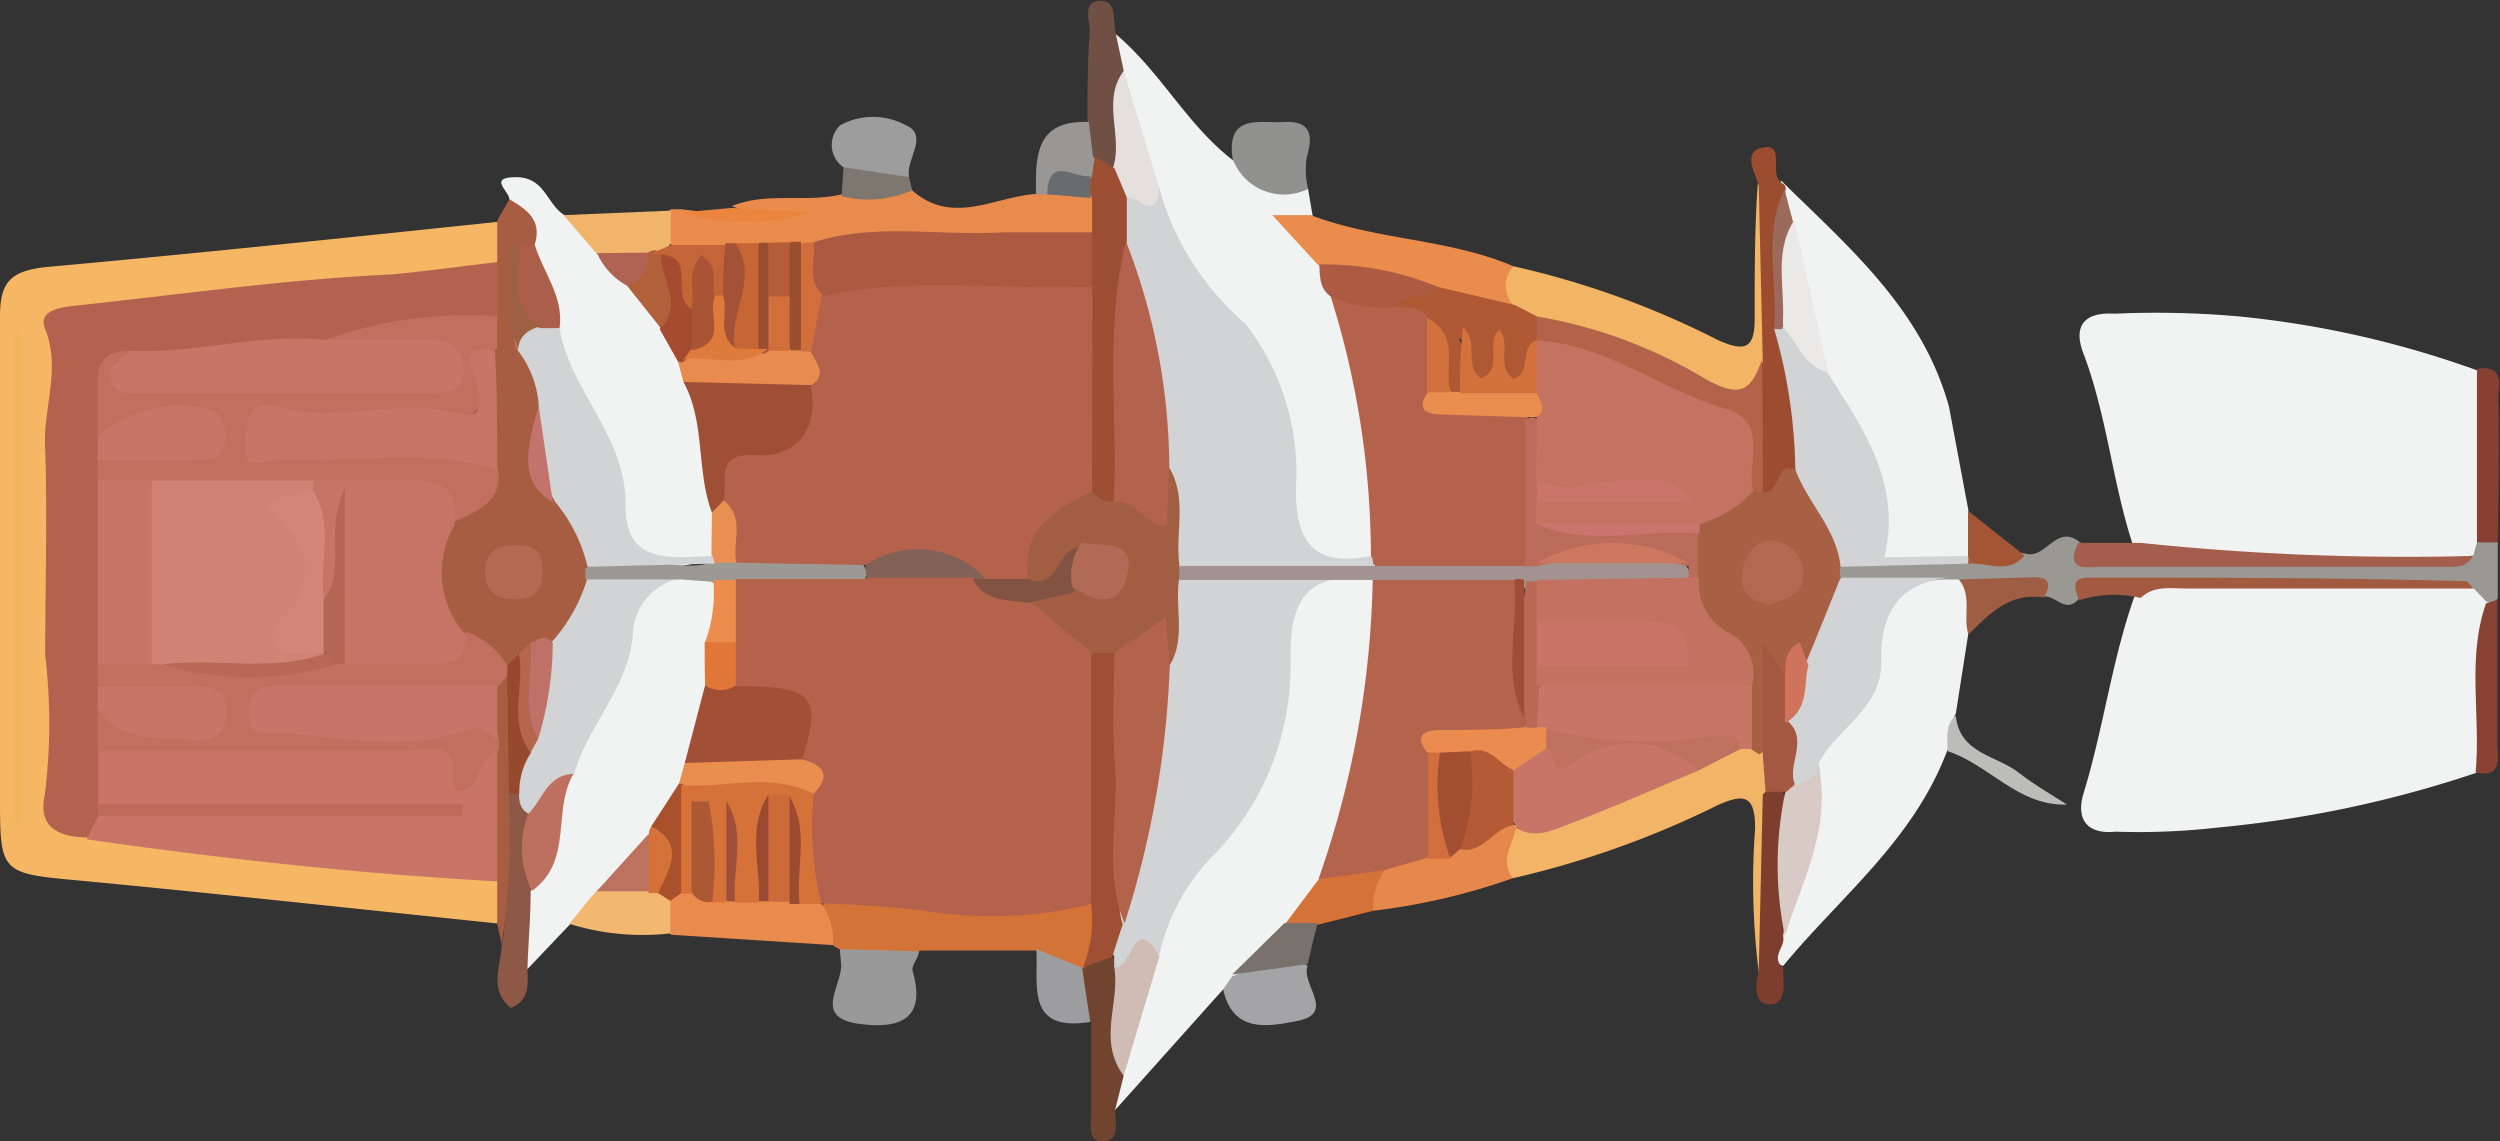 <svg xmlns="http://www.w3.org/2000/svg" viewBox="0 0 55.31 25.25"><rect x="0" y="0" width="55.31" height="25.25" fill="#333333" stroke="none"/><defs><style>.cls-1{fill:#f1f2f2;}.cls-2{fill:#f5b763;}.cls-3{fill:#a65d42;}.cls-4{fill:#f2b466;}.cls-5{fill:#e88b4d;}.cls-6{fill:#f2b566;}.cls-7{fill:#d37337;}.cls-8{fill:#9a9893;}.cls-9{fill:#e98c4c;}.cls-10{fill:#9d4d2f;}.cls-11{fill:#9a999a;}.cls-12{fill:#e6884b;}.cls-13{fill:#919290;}.cls-14{fill:#70442f;}.cls-15{fill:#8e5847;}.cls-16{fill:#a4a4a6;}.cls-17{fill:#9d9d9e;}.cls-18{fill:#f0b56a;}.cls-19{fill:#704f45;}.cls-20{fill:#864133;}.cls-21{fill:#874233;}.cls-22{fill:#f3b86f;}.cls-23{fill:#7e3e2e;}.cls-24{fill:#d57238;}.cls-25{fill:#9d9c9e;}.cls-26{fill:#999696;}.cls-27{fill:#78716c;}.cls-28{fill:#bcbcbb;}.cls-29{fill:#7d776f;}.cls-30{fill:#eb853e;}.cls-31{fill:#a25a40;}.cls-32{fill:#a45e4d;}.cls-33{fill:#b2624e;}.cls-34{fill:#c87567;}.cls-35{fill:#efb65b;}.cls-36{fill:#d1d3d4;}.cls-37{fill:#b4624c;}.cls-38{fill:#e5dfdd;}.cls-39{fill:#ac5a42;}.cls-40{fill:#b4634d;}.cls-41{fill:#a39390;}.cls-42{fill:#cfbcb5;}.cls-43{fill:#a45535;}.cls-44{fill:#9f5e44;}.cls-45{fill:#a15036;}.cls-46{fill:#bd7060;}.cls-47{fill:#e98e4f;}.cls-48{fill:#9c9894;}.cls-49{fill:#bd715f;}.cls-50{fill:#a9512a;}.cls-51{fill:#ec8d4d;}.cls-52{fill:#e07638;}.cls-53{fill:#d47239;}.cls-54{fill:#9e4f35;}.cls-55{fill:#e88b4f;}.cls-56{fill:#ab5f4b;}.cls-57{fill:#a54c30;}.cls-58{fill:#b2603a;}.cls-59{fill:#e98f51;}.cls-60{fill:#b06353;}.cls-61{fill:#d8cac4;}.cls-62{fill:#ebe8e8;}.cls-63{fill:#9b6a5b;}.cls-64{fill:#c17060;}.cls-65{fill:#c67466;}.cls-66{fill:#c1705f;}.cls-67{fill:#c77567;}.cls-68{fill:#b36a53;}.cls-69{fill:#bf7168;}.cls-70{fill:#c3736b;}.cls-71{fill:#97492e;}.cls-72{fill:#9d6043;}.cls-73{fill:#b6654e;}.cls-74{fill:#a76043;}.cls-75{fill:#a45841;}.cls-76{fill:#bf705e;}.cls-77{fill:#ac5941;}.cls-78{fill:#9d4f34;}.cls-79{fill:#c66635;}.cls-80{fill:#c36536;}.cls-81{fill:#a45237;}.cls-82{fill:#d16f3c;}.cls-83{fill:#9b4d2f;}.cls-84{fill:#9b4d30;}.cls-85{fill:#b65d37;}.cls-86{fill:#696c6f;}.cls-87{fill:#b26349;}.cls-88{fill:#ae5834;}.cls-89{fill:#9f4f34;}.cls-90{fill:#ad5835;}.cls-91{fill:#ca6b39;}.cls-92{fill:#9f4f3a;}.cls-93{fill:#9b4a31;}.cls-94{fill:#9c4a32;}.cls-95{fill:#b45a35;}.cls-96{fill:#a34f32;}.cls-97{fill:#d26e3e;}.cls-98{fill:#c77568;}.cls-99{fill:#c67567;}.cls-100{fill:#bd6a5b;}.cls-101{fill:#a25e43;}.cls-102{fill:#b3624d;}.cls-103{fill:#ba6b59;}.cls-104{fill:#e98e4e;}.cls-105{fill:#d3713c;}.cls-106{fill:#b3634c;}.cls-107{fill:#ea8b4f;}.cls-108{fill:#ba6956;}.cls-109{fill:#9e4d37;}.cls-110{fill:#c37262;}.cls-111{fill:#cd7660;}.cls-112{fill:#846156;}.cls-113{fill:#de7b3c;}.cls-114{fill:#a95535;}.cls-115{fill:#cf735d;}.cls-116{fill:#d08275;}.cls-117{fill:#d4857a;}.cls-118{fill:#b46554;}.cls-119{fill:#b96856;}.cls-120{fill:#c47363;}.cls-121{fill:#b36951;}.cls-122{fill:#c9746c;}.cls-123{fill:#825342;}.cls-124{fill:#b06a56;}.cls-125{fill:#ca756a;}.cls-126{fill:#c87568;}</style></defs><g id="Layer_2" data-name="Layer 2"><g id="Layer_1-2" data-name="Layer 1"><path class="cls-1" d="M54.81,17.09a25.27,25.27,0,0,1-5.76,1.22,15.21,15.21,0,0,1-2.24.09c-.68.07-.88-.32-.71-.86.45-1.47.63-3,1.16-4.45a1,1,0,0,1,.85-.38,61.9,61.9,0,0,1,6.53.09.8.8,0,0,1,.46.46C54.88,14.53,55.29,15.84,54.81,17.09Z"/><path class="cls-1" d="M49.53,7A21.7,21.7,0,0,1,54.82,8.2,13,13,0,0,1,55,12a.87.87,0,0,1-.19.4,18.25,18.25,0,0,1-6,.11c-.51,0-1.13.14-1.58-.33-.49-1.42-.6-2.95-1.14-4.37-.22-.58,0-.91.69-.87A20.76,20.76,0,0,1,49.53,7Z"/><path class="cls-2" d="M11,20.43c-3-.31-6.1-.65-9.15-.94C0,19.32,0,19.35,0,17.59,0,14.05,0,10.5,0,7c0-.79.26-1,1-1.09,3.33-.3,6.65-.65,10-1a.75.75,0,0,1,.12,1,4.75,4.75,0,0,1-2.52.55c-2,.07-3.95.52-5.94.56-.84,0-1.21.41-1.26,1.34-.16,3,.06,6-.06,9a.87.87,0,0,0,.72,1c2.63.22,5.24.58,7.86.82a2.15,2.15,0,0,1,1.13.3A.73.73,0,0,1,11,20.43Z"/><path class="cls-1" d="M28.94,4.18l.1.59c-.31.5.29.73.35,1.12s.22.55.35.83c.53,1.81,1.18,3.61.77,5.55-1.39.64-1.92.38-2.09-1.07-.22-1.85-.56-3.61-2.12-4.9a3.53,3.53,0,0,1-.92-2c-.35-.86-.55-1.77-.82-2.66-.07-.31-.18-.63.12-.89,1,.84,1.57,2,2.59,2.79A9.25,9.25,0,0,0,28.94,4.18Z"/><path class="cls-1" d="M27.06,21.89l-2.39,2.67c-.28-.26-.17-.57-.1-.88.27-.88.46-1.78.82-2.64a3.78,3.78,0,0,1,1-2,6.62,6.62,0,0,0,2-4.82A1.45,1.45,0,0,1,30,12.6a.73.73,0,0,1,.54.2,3.92,3.92,0,0,1,0,2.53,17.7,17.7,0,0,1-1,4c-.24.41-.54.78-.81,1.18a5.69,5.69,0,0,1-1.19,1.16C27.36,21.76,27.18,21.78,27.06,21.89Z"/><path class="cls-1" d="M12.62,20.44l-.95,1c-.72-.51-.12-1.12-.12-1.68a12.78,12.78,0,0,0,.82-2.79,15.49,15.49,0,0,0,1.46-3.46c.15-.66.73-.76,1.27-.89a1,1,0,0,1,.75.15,1.69,1.69,0,0,1,.08,1.5c0,.3,0,.6-.07.91a6.18,6.18,0,0,1-.43,1.69c0,.16-.11.32-.17.47a3.11,3.11,0,0,1-.63,1.12,2.35,2.35,0,0,1-.19.25,12.12,12.12,0,0,0-1.06,1.2A1.32,1.32,0,0,1,12.62,20.44Z"/><path class="cls-1" d="M11.27,4.41c0-.18-.49-.49.15-.49s.68.61,1.07.84a1.32,1.32,0,0,1,.85.66,4.05,4.05,0,0,0,.69.8,4.54,4.54,0,0,1,.79,1c.16.29.31.58.44.87a4.94,4.94,0,0,1,.19.49A12.17,12.17,0,0,1,16,11.4a1.18,1.18,0,0,1-.14.93c-1.58.49-2.19.21-2.35-1.36-.13-1.31-1.3-2.19-1.25-3.51-.09-.68-.51-1.24-.65-1.89C11.65,5.14,11.36,4.8,11.27,4.41Z"/><path class="cls-1" d="M43.55,14l-.28,1.79c-.15.24,0,.56-.18.79-.74,2-2.36,3.24-3.64,4.79-.55-.19-.17-.58-.18-.89a11.9,11.9,0,0,0,.82-3.76,6.78,6.78,0,0,0,1.44-3.16c.1-.84.86-.9,1.55-1a.72.72,0,0,1,.37.13A.92.92,0,0,1,43.55,14Z"/><path class="cls-1" d="M43.12,9l.44,2.35a1,1,0,0,1,.11.95,1.65,1.65,0,0,1-1.33.35c-.63,0-1-.15-.93-1,.17-1.27-.73-2.22-1.16-3.3s-.57-2.09-.81-3.14a4.17,4.17,0,0,1-.14-.86A.68.68,0,0,1,39.41,4C40.9,5.47,42.52,6.83,43.12,9Z"/><path class="cls-3" d="M11.27,4.41c.38.22.73.46.56,1l-.21.17a3.68,3.68,0,0,0,.1,2.08,2.28,2.28,0,0,1,.41,1.26c0,.72-.41,1.48.26,2.12a2.27,2.27,0,0,1,.78,1.42c0,.11,0,.23,0,.34a2.59,2.59,0,0,1-.68,1.42,1.65,1.65,0,0,0-.64.2l-.36.24a.61.61,0,0,1-.44.11A5.46,5.46,0,0,1,10,14a2,2,0,0,1-.16-2.4c.4-.4.93-.73.84-1.42s0-1.56,0-2.33V7A1.68,1.68,0,0,1,11,5.8V4.88Z"/><path class="cls-4" d="M38.91,21.5a16,16,0,0,1-.08-3.17c0-.69-.2-.8-.82-.52a20.49,20.49,0,0,1-4.54,1.62c-.61-.4-.33-.78,0-1.16a22.26,22.26,0,0,0,3.9-1.45,6.65,6.65,0,0,1,1.16-.41,1.13,1.13,0,0,1,.36.06.51.51,0,0,1,.28.26,2.75,2.75,0,0,1,.15,1C39.24,19,39.59,20.3,38.91,21.5Z"/><path class="cls-5" d="M20.18,4.21c.89.79,1.83.14,2.74.08a3,3,0,0,1,.39-.13,1,1,0,0,1,1,.28.64.64,0,0,1-.11.78,6.68,6.68,0,0,1-2.81.25,29.37,29.37,0,0,0-3,.1L18,5.63l-.37,0H15.82a1.44,1.44,0,0,1-1.06-.28.59.59,0,0,1,.08-.72h.24a12.84,12.84,0,0,0,2.7.07,2.72,2.72,0,0,1-1.59-.14c.78-.32,1.63-.07,2.43-.26A1.82,1.82,0,0,1,20.18,4.21Z"/><path class="cls-6" d="M33.48,5.89A19.15,19.15,0,0,1,38,7.52c.64.29.83.17.82-.52,0-1,0-2,.07-2.94.65.55.38,1.3.42,2a7.08,7.08,0,0,1-.06,1.78c-.52,1.25-.62,1.28-1.82.74a23.12,23.12,0,0,0-3.33-1.28,2.3,2.3,0,0,1-.66-.34C33.12,6.57,32.91,6.22,33.48,5.89Z"/><path class="cls-7" d="M18.58,21a.38.38,0,0,1-.15-.09c-.27-.34-.5-.68-.07-1.07a2.73,2.73,0,0,1,1.74-.08,28.48,28.48,0,0,0,3.92.11c.61.38.42.88.22,1.39a.81.81,0,0,1-.27.25c-.52.22-.73-.25-1-.48l-2.6,0A1.84,1.84,0,0,1,18.58,21Z"/><path class="cls-8" d="M43.34,12.82h-.27c-.78,0-1.55.46-2.33,0a.28.28,0,0,1-.05-.38,18.7,18.7,0,0,1,2.7-.07,3.3,3.3,0,0,1,1.4-.13c.45.17.69-.64,1.19-.27.85.62,1.83.25,2.74.32a31.54,31.54,0,0,0,6,0L54.8,12a.34.34,0,0,1,.46,0v1.23a.18.18,0,0,1-.25.08L54.71,13a55,55,0,0,0-8.22,0,.67.67,0,0,0-.51.26c-.28.32-.5-.09-.75-.06C44.67,12.75,43.89,13.3,43.34,12.82Z"/><path class="cls-9" d="M33.48,5.89a.64.64,0,0,0,0,.86c-.65.49-1.2-.09-1.8-.16-.82-.34-1.78-.18-2.53-.74l-1-1.09H29C30.48,5.32,32.06,5.28,33.48,5.89Z"/><path class="cls-5" d="M18.18,20a1.4,1.4,0,0,1,.25.91l-3.58-.23a.64.64,0,0,1-.21-.61.62.62,0,0,1,.25-.4.73.73,0,0,1,.3-.07c.19,0,.38.1.57.12l.28,0h1.65a.94.94,0,0,1,.4.13Z"/><path class="cls-10" d="M39,8l-.09-3.9c-.1-.31-.37-.77.12-.84s.07.62.41.8a.13.13,0,0,1,.06.16c-.14,1,.2,1.94.09,2.92s.71,2.18.24,3.33c-.33.21-.45,1.33-1.06.23A6,6,0,0,1,39,8Z"/><path class="cls-11" d="M18.58,21l1.75.05c0,.14-.17.3-.14.43.29,1-.2,1.29-1.12,1.18-1.11-.12-.45-.82-.46-1.31Z"/><path class="cls-12" d="M33.54,18.32c-.07.37-.37.71-.07,1.11a14.3,14.3,0,0,1-3.09.72c-.29-.36-.15-.67.12-1a1.91,1.91,0,0,1,.93-.41l.47-.07a3.17,3.17,0,0,0,.44-.12c.34-.09.58-.4,1-.42A.36.36,0,0,1,33.54,18.32Z"/><path class="cls-13" d="M28.94,4.18a1.21,1.21,0,0,1-1.67-.67c-.14-1,.58-.78,1.15-.81s.64.29.49.78A1.85,1.85,0,0,0,28.94,4.18Z"/><path class="cls-14" d="M24.86,23.8l-.19.76c0,.26.12.66-.25.69s-.28-.37-.28-.63c0-.67,0-1.34,0-2-.29-.37-.57-.74-.18-1.2l0,0c.24-.12.44-.48.78-.15a1.07,1.07,0,0,1,.14.35C25.06,22.32,24.7,23.05,24.86,23.8Z"/><path class="cls-15" d="M11.74,19.72c0,.56-.05,1.12-.07,1.68,0,.33.08.72-.37.9-.5-.41-.21-.93-.2-1.41.26-1.06-.44-2.1,0-3.15a.46.46,0,0,1,.28-.25c.31,0,.4.28.49.52C11.79,18.58,12,19.16,11.74,19.72Z"/><path class="cls-16" d="M27.06,21.89l.2-.29c.54-.2,1-.72,1.67-.23-.16.4.65,1.05-.24,1.22C28.06,22.71,27.28,22.87,27.06,21.89Z"/><path class="cls-17" d="M18.66,3.7a.6.6,0,0,1-.07-.93,1.52,1.52,0,0,1,1.45,0c.52.22,0,.75.07,1.14C19.57,4.27,19.11,4,18.66,3.7Z"/><path class="cls-18" d="M14.84,4.66l0,.72a.87.87,0,0,1-.38.33,1.51,1.51,0,0,1-.32.11,1.09,1.09,0,0,1-.95-.22l-.72-.84Z"/><path class="cls-19" d="M24.68.72l.18.84c-.21.69.31,1.41-.12,2.08-.3.23-.49,0-.68-.17a.78.78,0,0,1,0-.77c0-.68,0-1.35.05-2,0-.25-.17-.66.22-.68S24.62.45,24.68.72Z"/><path class="cls-20" d="M55.26,12H54.8c0-1.28,0-2.56,0-3.84.63-.1.47.38.47.68C55.3,9.93,55.27,11,55.26,12Z"/><path class="cls-21" d="M55,13.35l.25-.08c0,1.05,0,2.11,0,3.17,0,.31.14.78-.48.65C54.89,15.84,54.57,14.58,55,13.35Z"/><path class="cls-22" d="M14.83,19.93c0,.24,0,.48,0,.72a5.43,5.43,0,0,1-2.23-.21c.19-.24.38-.48.58-.71a1.25,1.25,0,0,1,1-.27,2,2,0,0,1,.33.09A.76.76,0,0,1,14.83,19.93Z"/><path class="cls-23" d="M38.91,21.5,39,17.58a.35.35,0,0,1,.45-.08,11.14,11.14,0,0,1,0,3.21c.06.24-.29.46,0,.7,0,.31.1.78-.27.81S38.82,21.82,38.91,21.5Z"/><path class="cls-24" d="M30.63,19.25a1.5,1.5,0,0,0-.25.9l-1.23.31a.54.54,0,0,1-.73,0l.75-1C29.63,19.16,30.08,18.81,30.63,19.25Z"/><path class="cls-3" d="M11.25,17.57a16.07,16.07,0,0,1-.15,3.32L11,20.43c0-.31,0-.62,0-.93-.51-.86-.18-1.8-.28-2.7,0-.14,0-.28,0-.42a3.61,3.61,0,0,1,.19-1.26c.15-.17.29-.35.52-.09A2.87,2.87,0,0,1,11.25,17.57Z"/><path class="cls-25" d="M23.94,21.41l.18,1.2c-1.43.23-1.15-.81-1.19-1.61Z"/><path class="cls-26" d="M24.09,2.7l.09.76a.42.42,0,0,1,.08.44c-.29.33-.79.1-1.09.4h-.25C22.91,3.46,22.9,2.65,24.09,2.7Z"/><path class="cls-27" d="M28.42,20.42l.73,0c-.08.31-.15.61-.22.91l-1.67.23Z"/><path class="cls-28" d="M43.09,16.62c0-.28-.07-.57.18-.79.08.85.91.88,1.4,1.27.33.26.7.47,1.06.7C44.65,17.84,44,16.91,43.09,16.62Z"/><path class="cls-29" d="M18.66,3.7l1.45.22.07.29a2.39,2.39,0,0,1-1.56.13C18.63,4.13,18.65,3.91,18.66,3.7Z"/><path class="cls-30" d="M16.19,4.6l1.75.1a5.06,5.06,0,0,1-2.86,0Z"/><path class="cls-31" d="M46,13.28c-.1-.24-.19-.5.2-.5,2.79,0,5.59,0,8.38.08,0,0,.1.11.15.16l-6.37,0c-.34,0-.71-.07-1,.21A2.51,2.51,0,0,0,46,13.28Z"/><path class="cls-32" d="M54.71,12.3c-.13.26-.38.24-.61.24H46.5c-.3,0-.84.14-.52-.53l1.38,0A56.38,56.38,0,0,0,54.71,12.3Z"/><path class="cls-33" d="M11,5.8,11,7c-.9.59-2,.21-2.94.54-.28.09-.61.1-.91.18-1.34.08-2.67.34-4,.35-1.18.11-.5,1-.67,1.55,0,.19,0,.37,0,.56s0,.39,0,.59c0,1.22,0,2.45,0,3.68,0,.19,0,.39,0,.59s0,.38,0,.58,0,.62,0,.93,0,.75,0,1.12a1.65,1.65,0,0,1,0,.38c-.07.24-.15.49-.49.48-.66,0-1.16-.2-1-.94A12.65,12.65,0,0,0,1,14.5c0-1.51.05-3.05,0-4.56-.06-.89.36-1.76,0-2.66-.16-.38.26-.47.6-.51,2.36-.25,4.71-.59,7.08-.7C9.43,6,10.21,5.89,11,5.8Z"/><path class="cls-34" d="M1.92,18.57l.25-.52c2.73-.3,5.48,0,7.82-.13-2,0-4.3,0-6.66,0a1.94,1.94,0,0,1-1.16-.12V16.61c.06-.05.12-.13.19-.14a30,30,0,0,1,7.45,0A8,8,0,0,0,11,16.6L11,19.5C7.93,19.33,4.92,19,1.92,18.57Z"/><path class="cls-35" d="M.45,7.36V18.2H.33V7.31Z"/><path class="cls-36" d="M25.65,4.17a6.12,6.12,0,0,0,1.91,3,5.39,5.39,0,0,1,1.11,3.66c0,1.23.45,1.71,1.66,1.47a.2.2,0,0,1,0,.35,10,10,0,0,1-4.15,0c-.62-.63-.21-1.5-.51-2.2a19.7,19.7,0,0,0-1-5,1.91,1.91,0,0,1,0-.89C24.88,4.17,25.31,4.27,25.65,4.17Z"/><path class="cls-37" d="M30.38,12.48a.41.41,0,0,0-.05-.19,19.16,19.16,0,0,0-.89-5.73c.5-.53,1,.13,1.54,0a1,1,0,0,1,.79.48,4,4,0,0,1,.12,1.46c0,.46.37.41.68.44s1-.06,1.29.38c.19,1.16.53,2.32-.2,3.42A4.21,4.21,0,0,1,30.38,12.48Z"/><path class="cls-38" d="M25.65,4.17c-.07.78-.51.12-.76.2-.32-.12-.46-.31-.27-.64.24-.71-.26-1.49.24-2.16Z"/><path class="cls-39" d="M30.87,6.8a2.93,2.93,0,0,1-1.43-.24c-.25-.18-.24-.45-.25-.71a6.62,6.62,0,0,1,2.63.5C31.75,7,31.09,6.45,30.87,6.8Z"/><path class="cls-36" d="M24.65,21.39v-.24c-.25-.3-.1-.63-.05-.94a28.47,28.47,0,0,0,1-5.57c.29-.62-.11-1.44.55-2a16.23,16.23,0,0,1,3.75.14c-1.46,0-1.34,1.28-1.35,2.1A6,6,0,0,1,26.77,19a4.53,4.53,0,0,0-1.12,2.13C25.24,20.9,25.06,21.67,24.65,21.39Z"/><path class="cls-40" d="M30.63,19.25l-1.46.2a21.1,21.1,0,0,0,1.2-6.63,11.12,11.12,0,0,1,3.05-.13c.78.91.22,2,.46,3a1,1,0,0,1-.05.37c-.36.42-.87.32-1.33.34s-.65.06-.62.52c0,.69.21,1.42-.28,2.05Z"/><path class="cls-41" d="M33.51,12.83H29.92l-3.82,0a.25.25,0,0,1,0-.31h4.29l3.34,0a3.39,3.39,0,0,1,.39-.18,7.49,7.49,0,0,1,3.16.16.32.32,0,0,1,.08.38c-1,.54-2,.22-3.07.28a1.93,1.93,0,0,1-.41-.06A1.31,1.31,0,0,1,33.51,12.83Z"/><path class="cls-42" d="M24.65,21.39c.38.14.42-1.25,1-.23-.26.88-.53,1.76-.79,2.64C24.27,23,24.79,22.19,24.65,21.39Z"/><path class="cls-43" d="M44.79,12.29c-.36.43-.81.15-1.22.18-.09,0-.13-.06-.11-.1s0-.07.08-.07l0-1Z"/><path class="cls-44" d="M43.34,12.82,45,12.77c.37,0,.37.19.22.45-.76-.12-1.21.36-1.67.82C43.42,13.65,43.64,13.19,43.34,12.82Z"/><path class="cls-36" d="M11.69,18c-.19-.1-.2-.27-.21-.45-.24-.34-.05-.66,0-1a4.16,4.16,0,0,0,.16-.5c.26-.59.05-1.33.56-1.84A3.66,3.66,0,0,0,13,12.78a1.88,1.88,0,0,1,2.13,0A1.31,1.31,0,0,0,14,14.05c-.1,1.17-1,2-1.3,3.08C12.19,17.27,12.3,18,11.69,18Z"/><path class="cls-45" d="M15.15,16.88l.45-1.72a3,3,0,0,1,1.06-.28c.61,0,1.2,0,1.45.7A1.11,1.11,0,0,1,17.68,17,3.27,3.27,0,0,1,15.15,16.88Z"/><path class="cls-46" d="M11.69,18c.32-.3.4-.85,1-.88-.48.8,0,1.93-.92,2.59A2.12,2.12,0,0,1,11.69,18Z"/><path class="cls-47" d="M15.15,16.88l2.56-.08c.85,0,.76.33.37.83a15.69,15.69,0,0,1-2.74-.07.71.71,0,0,1-.32-.22Z"/><path class="cls-48" d="M15.08,12.82l-2.13,0v-.24c.89-.6,1.84.13,2.74-.12a3.38,3.38,0,0,1,.62-.18,5.83,5.83,0,0,1,2.78.21.29.29,0,0,1,0,.39,5.19,5.19,0,0,1-2.76.24,1.29,1.29,0,0,1-.59-.25Z"/><path class="cls-49" d="M14.35,19.72H13.2l1.14-1.26A.86.86,0,0,1,14.35,19.72Z"/><path class="cls-50" d="M14.83,19.93l-.27-.17c-.09-.49.23-1-.15-1.48l.61-.94.08,0a2.24,2.24,0,0,1,0,2.4Z"/><path class="cls-51" d="M15.78,12.83l.53,0a1.19,1.19,0,0,1,.05,1.4.55.55,0,0,1-.77,0A3.09,3.09,0,0,0,15.78,12.83Z"/><path class="cls-52" d="M15.59,14.21l.69,0a.69.69,0,0,1,0,.95.59.59,0,0,1-.68,0C15.59,14.84,15.59,14.53,15.59,14.21Z"/><path class="cls-53" d="M14.41,18.28c.79.41.36,1,.15,1.48l-.21,0c0-.42,0-.84,0-1.25A.44.44,0,0,1,14.41,18.28Z"/><path class="cls-36" d="M15.8,12.47,13,12.54a3.5,3.5,0,0,0-.72-1.44A3.16,3.16,0,0,1,11.92,9a2.22,2.22,0,0,0-.46-1.24c-.19-.42,0-.59.4-.67a.59.59,0,0,1,.52.18c.24,1.4,1.49,2.39,1.46,3.93,0,1.29,1,1.14,1.9,1.1.07,0,.1.06.09.1S15.82,12.47,15.8,12.47Z"/><path class="cls-54" d="M15.75,11.34c-.35-.93-.14-2-.63-2.89a3.71,3.71,0,0,1,2.64-.18c.73,1,.61,1.6-.46,2a1.57,1.57,0,0,0-1.1.82A.57.57,0,0,1,15.75,11.34Z"/><path class="cls-55" d="M17.94,8.52l-2.82-.07L15,8a.57.57,0,0,0,.11-.11c.5-.23,1.05-.07,1.57-.2L17,7.58a2,2,0,0,1,.49,0,1,1,0,0,1,.33.06.88.88,0,0,1,.29.18C18.29,8.08,18.57,8.41,17.94,8.52Z"/><path class="cls-56" d="M12.38,7.26l-.43,0c-1-.39-.48-1.19-.45-1.85l.33,0C12,6,12.48,6.56,12.38,7.26Z"/><path class="cls-57" d="M15,8l-.4-.71c.09-.58-.49-1.16,0-1.74.92-.06.64.74.87,1.18a1.57,1.57,0,0,1,0,.91c-.06.18-.24.26-.37.38Z"/><path class="cls-58" d="M14.62,5.63c0,.54.5,1.08,0,1.63l-.74-.93c0-.34.28-.51.45-.74h0C14.46,5.51,14.55,5.52,14.62,5.63Z"/><path class="cls-59" d="M15.75,11.34l.26-.27c.78.32.59.84.28,1.38l-.49,0a.3.3,0,0,0-.06-.18Z"/><path class="cls-60" d="M14.34,5.59a.71.71,0,0,1-.45.74,1.51,1.51,0,0,1-.68-.73Z"/><path class="cls-36" d="M40.75,12.78l2.32,0c-1.1.15-1.47.82-1.45,1.86s-1,1.48-1.39,2.26c.15.45-.13.52-.47.54-.69-.38-.25-1.05-.39-1.57a6,6,0,0,0,.41-1.3C40,13.94,40.1,13.22,40.75,12.78Z"/><path class="cls-61" d="M39.68,17.39c.24-.09.49-.15.55-.45.3,1.37-.36,2.54-.74,3.77a7.77,7.77,0,0,1,0-3.15A.24.24,0,0,1,39.68,17.39Z"/><path class="cls-36" d="M43.54,12.3a.47.47,0,0,1,0,.17l-2.82.07a2.65,2.65,0,0,1-1-2.15,11.79,11.79,0,0,0-.47-3.12.34.34,0,0,1,.32,0c.45.21.61.66.88,1,.77,1.22,1.63,2.42,1.24,4.06Z"/><path class="cls-62" d="M40.45,8.24c-.53-.12-.67-.65-1-1,0-.8-.36-1.63.24-2.37Z"/><path class="cls-63" d="M39.67,4.91c-.45.75-.14,1.58-.24,2.37h-.18c.09-1-.26-2.09.23-3.09Z"/><path class="cls-64" d="M2.16,10.63v-.48c.65-.62,1.6,0,2.35-.58-.87-.63-1.59.22-2.35.1,0-.42,0-.84,0-1.27s.26-.67.72-.63a.74.74,0,0,0,.77.61c1.9,0,3.81.06,5.71-.05a.28.28,0,0,0,.26-.25c-.72-.54-1.74.1-2.43-.56A9.22,9.22,0,0,1,11,7l0,.72c-.07,0-.14.1-.15.18-.22,1.43-.22,1.42-1.68,1.45a12.45,12.45,0,0,0-3.22.26,20.2,20.2,0,0,0,3.47.19c.58,0,1.22-.12,1.59.54.14.77-.44.95-.95,1.2-.93-1-2.14-.52-3.23-.62S4.55,11,3.41,11A1.7,1.7,0,0,1,2.16,10.63Z"/><path class="cls-65" d="M6.93,10.63c.74,0,1.48,0,2.22,0s1,.28.9,1a2.07,2.07,0,0,0,.24,2.4c.33.62,0,.91-.56,1a3.71,3.71,0,0,1-2-.12,1,1,0,0,1-.36-1.17,14.9,14.9,0,0,0,.21-2.26c0,.12-.26.32-.11.26s.07,0,0,.11c-.15.5.3,1.11-.3,1.52-.66-.67-.27-1.54-.43-2.3A.66.66,0,0,1,6.93,10.63Z"/><path class="cls-66" d="M7.66,14.69c.62,0,1.24,0,1.85,0s.83-.15.78-.72a1.69,1.69,0,0,1,.92.74q.09.06.06.12c0,.05,0,.07,0,.07l-.22.26c-.58.49-1.29.27-1.95.33a9.28,9.28,0,0,0-3.29.31,12.44,12.44,0,0,0,4.23.12c.45-.07.87-.21,1,.43l0,.24a.92.92,0,0,0-.5.62c0,.12-.2.29-.3.29-.3,0-.2-.22-.21-.41,0-.74-.61-.48-1-.48-2.29,0-4.58,0-6.87,0v-1c.77.12,1.51.62,2.45.19-.76-.72-1.79,0-2.45-.66v-.49a1.39,1.39,0,0,1,1.13-.27,1.78,1.78,0,0,1,.39.07,15.65,15.65,0,0,0,3.62.07A.63.63,0,0,1,7.66,14.69Z"/><path class="cls-67" d="M11,10.38c-1.6-.49-3.24-.13-4.85-.22-.29,0-.79.36-.71-.34,0-.4,0-1,.71-.82,1.34.4,2.7-.24,4,.16.41.12.51-.13.43-.57,0-.26-.61-1,.37-.83C11,8.63,11,9.51,11,10.38Z"/><path class="cls-68" d="M12,12.6c0,.36-.07.62-.5.65s-.74-.1-.77-.54.21-.65.66-.65S12,12.18,12,12.6Z"/><path class="cls-69" d="M12.23,14.23a7.54,7.54,0,0,1-.32,2.11c-.77-.65-.42-1.39-.17-2.12C11.9,14.17,12.07,14,12.23,14.23Z"/><path class="cls-70" d="M11.92,9c.1.7.21,1.41.31,2.11C11.62,10.76,11.53,10.19,11.92,9Z"/><path class="cls-71" d="M11.22,14.91a1.21,1.21,0,0,0,0-.19l.27-.26c.31.7-.06,1.49.26,2.19a1.56,1.56,0,0,0-.26.91h-.23Z"/><path class="cls-72" d="M11.5,5.37c.07.64-.29,1.38.45,1.85-.27.08-.47.21-.49.53a4.48,4.48,0,0,1-.16-2.38.15.15,0,0,1,.09,0S11.46,5.36,11.5,5.37Z"/><path class="cls-73" d="M11.74,16.65c-.52-.68-.12-1.47-.26-2.19l.26-.24c.07.7-.23,1.44.17,2.12Z"/><path class="cls-74" d="M39.72,10.39c.28.75.92,1.32,1,2.15a.49.49,0,0,0,0,.24c-.25.62-.5,1.25-.76,1.87-.4-.25-.29.3-.51.33-.59.44.16,1.3-.53,1.71l-.19-.12a1.72,1.72,0,0,1-.32-1.26,1.56,1.56,0,0,0-.56-1.24,1.14,1.14,0,0,1-.46-1.25c.08-.3-.16-.57-.09-.87a.92.92,0,0,1,.11-.33,3,3,0,0,1,1.25-.85.39.39,0,0,1,.31.1C39.43,11,39.24,10.18,39.72,10.39Z"/><path class="cls-67" d="M38.76,15.17v1.4h-.24c-1.46,0-2.93.39-4.36-.21a.78.78,0,0,1-.28-.29c-.06-.34-.2-.69.12-1C35.59,14.88,37.19,14.51,38.76,15.17Z"/><path class="cls-67" d="M37.57,17.05c-.93.39-1.86.8-2.8,1.16-.38.14-.79.37-1.23.11l0-.06a1.15,1.15,0,0,1-.23-1.14,1,1,0,0,1,.9-.65,25.21,25.21,0,0,0,2.75,0C37.28,16.53,37.78,16.38,37.57,17.05Z"/><path class="cls-75" d="M39,16.69V14.25l.52.68c.33.34.18.69,0,1,.53.41,0,1,.19,1.42l-.19.17-.46,0Z"/><path class="cls-76" d="M37.57,17.05a2.11,2.11,0,0,0-2.73-.19c-.7.48-.36-.46-.64-.26a.33.33,0,0,1,0-.47,9.33,9.33,0,0,0,3.72.15c.32,0,.54-.1.59.29Z"/><path class="cls-77" d="M18,5.36c1.38-.44,2.81-.13,4.21-.22.66,0,1.33,0,2,0a.94.94,0,0,1,.06,1.27,2.48,2.48,0,0,1-1.62.3c-1.47,0-2.94.07-4.41.05C17.55,6.37,17.6,5.89,18,5.36Z"/><path class="cls-78" d="M24.16,6.33V5.11c0-.25,0-.49,0-.73a.41.41,0,0,1,0-.48l.06-.44.44.27.27.64c0,.32,0,.65,0,1,.15,1.52.07,3.05.07,4.57a1.77,1.77,0,0,1-.3,1.24.52.52,0,0,1-.73-.32A8.6,8.6,0,0,1,24.16,6.33Z"/><path class="cls-79" d="M16.27,5.38h.49a2.4,2.4,0,0,1,.11,2.28c-.13.23-.33.21-.55.18C15.64,7,16.25,6.2,16.27,5.38Z"/><path class="cls-80" d="M14.62,5.63l-.27,0,.5-.21h1.2a1.13,1.13,0,0,1,.12,1.07.35.35,0,0,1-.25.19c-.29-.29-.46-.09-.61.16C14.81,6.57,15.43,5.68,14.62,5.63Z"/><path class="cls-81" d="M16,6.58c0-.4,0-.8.05-1.2h.22c.55.79-.19,1.58,0,2.37C15.49,7.53,15.76,7.05,16,6.58Z"/><path class="cls-82" d="M18,5.36c.05.41-.16.86.23,1.2A.91.91,0,0,1,18,7.78l-.26,0a2.2,2.2,0,0,1,0-2.4Z"/><path class="cls-83" d="M16.78,7.72c0-.78,0-1.56,0-2.34a.6.6,0,0,1,.23,0,1.63,1.63,0,0,1,.32,1.19A1.67,1.67,0,0,1,17,7.76h0C16.9,7.85,16.83,7.84,16.78,7.72Z"/><path class="cls-84" d="M17.72,5.35l0,2.4h-.22c-.31-.36-.22-.79-.24-1.2s-.07-.84.24-1.2Z"/><path class="cls-85" d="M17.47,5.36v1.2a.32.32,0,0,1-.47,0V5.37Z"/><path class="cls-86" d="M24.12,3.9v.48l-.95-.08C23.18,3.43,23.76,3.94,24.12,3.9Z"/><path class="cls-87" d="M39,10.87h-.21C38.3,8.92,36.47,8.76,35,8.1c-.38-.18-.87-.13-1.12-.58A.48.48,0,0,1,34,7a10.69,10.69,0,0,1,3.74,1.39c.76.42,1,.26,1.24-.43C39,8.93,39,9.9,39,10.87Z"/><path class="cls-88" d="M34,7v.71c0,.4,0,.9-.57.81s-.24-.57-.27-.87c-.13.28.18.87-.34.88-.7,0-.22-.66-.39-.9s-.14-.1-.13-.09a1.72,1.72,0,0,1,.09,1.12.28.28,0,0,1-.33.1c-.47-.48,0-1.22-.47-1.72-.17-.28-.46-.23-.72-.24.2-.39.73-.09.95-.45l1.7.4Z"/><path class="cls-37" d="M16.28,15.18v-.95l0-1.42,2.85,0a2.79,2.79,0,0,1,2.17-.24,9.4,9.4,0,0,0,1.45.55c.71.4,1.45.76,1.68,1.65.09,1.38,0,2.77,0,4.15A1.22,1.22,0,0,1,24.14,20a9.08,9.08,0,0,1-3.74.14c-.74-.07-1.48-.14-2.22-.15h0A1.82,1.82,0,0,1,18,17.56c.4-.41.22-.63-.25-.76C18.19,15.38,18,15.18,16.28,15.18Z"/><path class="cls-89" d="M24.14,20l0-5.53a.4.4,0,0,1,.59.07,13.08,13.08,0,0,1,.18,4.41c0,.5-.25,1-.07,1.5-.08.24-.16.48-.23.72l-.65.23A2.78,2.78,0,0,0,24.14,20Z"/><path class="cls-53" d="M18,17.56A7.53,7.53,0,0,0,18.17,20l-.47,0c-.47-.53-.21-1.21-.35-1.8-.09-.12-.17-.12-.25,0-.13.59.11,1.24-.33,1.77h-.51c-.27-.67,0-1.32-.06-1.84-.16.49.06,1.18-.13,1.83h-.31c-.28-.32-.18-.71-.2-1.07,0,.3.07.66-.26.88h-.23l0-2.4C16.05,17.45,17,17.07,18,17.56Z"/><path class="cls-90" d="M15.3,19.73v-2h.38a7.5,7.5,0,0,1,.08,2.22A.42.42,0,0,1,15.3,19.73Z"/><path class="cls-91" d="M17,17.58h.51a5.42,5.42,0,0,1,0,2.37H17A5.69,5.69,0,0,1,17,17.58Z"/><path class="cls-92" d="M16.07,19.93v-2.2c.45.72.13,1.48.19,2.21A.59.59,0,0,1,16.07,19.93Z"/><path class="cls-93" d="M17,17.58c0,.79,0,1.58,0,2.36h-.21C16.83,19.15,16.52,18.33,17,17.58Z"/><path class="cls-94" d="M17.47,20c0-.79,0-1.58,0-2.37.45.75.13,1.58.22,2.37l-.11,0Z"/><path class="cls-95" d="M33.48,17.08l0,1.18c-.45.06-.67.66-1.2.52a3.28,3.28,0,0,1,.11-2.12C33,16.26,33.26,16.61,33.48,17.08Z"/><path class="cls-96" d="M32.53,16.66a4.38,4.38,0,0,1-.22,2.12l-.22.19c-.65-.72-.35-1.57-.31-2.38A.5.5,0,0,1,32.53,16.66Z"/><path class="cls-97" d="M31.86,16.65A4.69,4.69,0,0,0,32.09,19l-.49,0c0-.79,0-1.58,0-2.37A.19.19,0,0,1,31.86,16.65Z"/><path class="cls-98" d="M11,16.36c-.16-.1-.37-.33-.47-.28-1.42.6-2.88.23-4.32.13-.28,0-.77.17-.7-.48,0-.49.33-.56.73-.56H11C11,15.57,11,16,11,16.36Z"/><path class="cls-67" d="M7.18,7.52H9.55a.63.63,0,0,1,.71.63c0,.5-.32.55-.71.55H3.15c-.27,0-.59.07-.7-.29s.3-.42.42-.65C4.32,7.83,5.73,7.37,7.18,7.52Z"/><path class="cls-99" d="M3.36,14.69H2.16V10.63H3.35A5,5,0,0,1,3.36,14.69Z"/><path class="cls-67" d="M2.16,15.18H4.3c.4,0,.7.08.72.57s-.34.67-.78.62c-.74-.08-1.58.08-2.08-.71Z"/><path class="cls-67" d="M2.16,9.67A2.72,2.72,0,0,1,4.3,9a.62.62,0,0,1,.7.64c0,.5-.34.54-.72.54H2.16Z"/><path class="cls-100" d="M2.17,17.79h8.07v.26H2.17Z"/><path class="cls-101" d="M24.65,14.45h-.48l-1.44-1.19c.22-.31.58-.32.9-.42.12,0,.23,0,.34,0s.55.13.55-.18-.33-.23-.55-.21c-.43.17-.76.78-1.34.3-.16-1.25.25-1.75,1.53-1.89a.52.52,0,0,0,.48.24c.53-.06,1.08-.08,1.23-.75.4.68.13,1.42.22,2.13,0,.1,0,.21,0,.31-.11.64.16,1.33-.22,1.94C25.71,13.62,25.05,14.6,24.65,14.45Z"/><path class="cls-102" d="M25.87,10.36l-.06,1.27c-.5,0-.69-.6-1.17-.52.09-1.93-.2-3.86.27-5.77A13.91,13.91,0,0,1,25.87,10.36Z"/><path class="cls-103" d="M37.57,11.82v1a.12.12,0,0,1-.21,0v-.29a7,7,0,0,0-3.36,0h-.26c0-1.07,0-2.14,0-3.21a.2.2,0,0,1,.32,0,2.24,2.24,0,0,1,.23,1.25,4.35,4.35,0,0,0,0,.51.59.59,0,0,0,.21.42C35.52,11.72,36.63,11.16,37.57,11.82Z"/><path class="cls-104" d="M34,9.23h-.11l-.12,0-1.88-.06c-.32,0-.58-.11-.29-.5a.43.43,0,0,1,.52,0h.19a5.22,5.22,0,0,1,1.58-.1C34.14,8.75,34.46,8.92,34,9.23Z"/><path class="cls-105" d="M32.09,8.68h-.52c0-.55,0-1.1,0-1.65C32.33,7.42,31.93,8.13,32.09,8.68Z"/><path class="cls-106" d="M24.65,14.45l1.15-.8c0,.42.06.75.08,1.09a21.19,21.19,0,0,1-1,5.69c-.47-1.14-.13-2.33-.21-3.49C24.6,16.12,24.65,15.28,24.65,14.45Z"/><path class="cls-107" d="M31.86,16.65l-.28,0c-.31-.38-.07-.49.26-.5.63,0,1.27,0,1.9-.06a.14.14,0,0,1,.23,0l.24,0c0,.16,0,.32,0,.47l-.72.48c-.32-.13-.52-.54-.95-.42Z"/><path class="cls-108" d="M34,16.1h-.12l-.11,0a1.28,1.28,0,0,0,0-.19,9.75,9.75,0,0,1,0-3.05H34a1.19,1.19,0,0,1,.32.88,5.14,5.14,0,0,1,0,1,1.16,1.16,0,0,1-.27.5Z"/><path class="cls-109" d="M33.72,12.83c0,1,0,2,0,3.05-.5-1-.11-2-.22-3.05A.3.3,0,0,1,33.72,12.83Z"/><path class="cls-110" d="M34,13.74c0-.3,0-.61,0-.91l3.38-.05h.21A1.24,1.24,0,0,0,38.25,14a1,1,0,0,1,.51,1.16H34v-.48c.84-.62,1.85-.1,2.86-.44C35.86,13.78,34.8,14.39,34,13.74Z"/><path class="cls-111" d="M34,12.46a3.38,3.38,0,0,1,3.36,0Z"/><path class="cls-37" d="M24.16,10.87c-.79.39-1.56.8-1.42,1.89a.69.69,0,0,1-.83.17c-.83-.72-1.83-.31-2.76-.43l-2.86-.05c-.09-.46.2-1-.28-1.38.09-.43-.21-1.06.7-1s1.41-.56,1.23-1.54c.37-.24.12-.5,0-.74.08-.41.16-.81.23-1.22,2-.49,4-.13,6-.23Z"/><path class="cls-112" d="M19.15,12.5a2.07,2.07,0,0,1,2.64.28.17.17,0,0,1-.27,0l-2.36,0A2.53,2.53,0,0,0,19.15,12.5Z"/><path class="cls-113" d="M16.78,7.72l.21,0c-.57.46-1.25.14-1.87.23l.19-.24c.42-.29.07-.9.5-1.17H16c.12.39-.16.86.28,1.17Z"/><path class="cls-82" d="M17,6.56h.47c0,.4,0,.8,0,1.2H17Z"/><path class="cls-114" d="M15.81,6.58c-.16.39.31,1-.5,1.17v-1c.06-.35-.13-.75.21-1.1C15.94,5.9,15.73,6.29,15.81,6.58Z"/><path class="cls-115" d="M39.49,16c0-.35,0-.69,0-1s0-.64.33-.79l.19.51C39.89,15.12,40.05,15.68,39.49,16Z"/><path class="cls-116" d="M3.36,14.69c0-1.35,0-2.71,0-4.06H6.93a2,2,0,0,1,0,.23c-.09.26-.73.26-.28.79a1.5,1.5,0,0,1,.09,1.79c-.41.63,0,.73.39.93a.26.26,0,0,1,0,.33,13,13,0,0,1-3.58,0Z"/><path class="cls-117" d="M7.16,14.46c-.37-.06-.85.17-1.08-.23s.29-.6.46-.89c.47-.83.08-1.54-.61-2.12.33-.31.7-.27,1-.36.47.76.12,1.61.24,2.4A.88.88,0,0,1,7.16,14.46Z"/><path class="cls-118" d="M7.16,14.46l0-1.2c.52-.64,0-1.45.47-2.44v3.87H7.42a.37.37,0,0,1-.21-.25Z"/><path class="cls-119" d="M7.21,14.45l.21.25a6.54,6.54,0,0,1-3.82,0C4.8,14.54,6,14.89,7.21,14.45Z"/><path class="cls-120" d="M34,9.23c.24-.18.06-.36,0-.53a1.27,1.27,0,0,1,0-1.17h0c1.54.09,2.74,1.09,4.17,1.51,1,.3.45,1.21.62,1.83a2.65,2.65,0,0,1-1.21.73,12.77,12.77,0,0,1-3.6,0V11.1a11.76,11.76,0,0,1,2.18-.25c-.63-.16-1.47.49-2.18-.22Z"/><path class="cls-121" d="M39.15,13.37c-.34-.06-.61-.19-.61-.59s.24-.83.66-.82a.75.75,0,0,1,.7.78C39.88,13.17,39.49,13.26,39.15,13.37Z"/><path class="cls-122" d="M34,11.59h3.6a1.62,1.62,0,0,1,0,.22C36.38,11.69,35.15,12.11,34,11.59Z"/><path class="cls-105" d="M34,7.53V8.7l-1.7,0c0-.47,0-.94.07-1.46.37.35,0,.84.39,1.13.54-.2.07-.8.41-1.07.28.31-.09.8.31,1.08C33.91,8.25,33.59,7.66,34,7.53Z"/><path class="cls-123" d="M21.52,12.81l.27,0,.95,0c.7.29.63-.75,1.2-.7a.86.86,0,0,1-.21,1l-1,.23C22.27,13.26,21.79,13.32,21.52,12.81Z"/><path class="cls-124" d="M23.73,13a1.2,1.2,0,0,1,.21-1c.45.1,1.2-.08,1,.72S24.21,13.27,23.73,13Z"/><path class="cls-125" d="M34,10.63c.66.34,1.32,0,2,0,.48,0,1-.14,1.4.46H34Z"/><path class="cls-126" d="M34,13.74c.79,0,1.58,0,2.36,0s1,.2,1,1H34Z"/></g></g></svg>